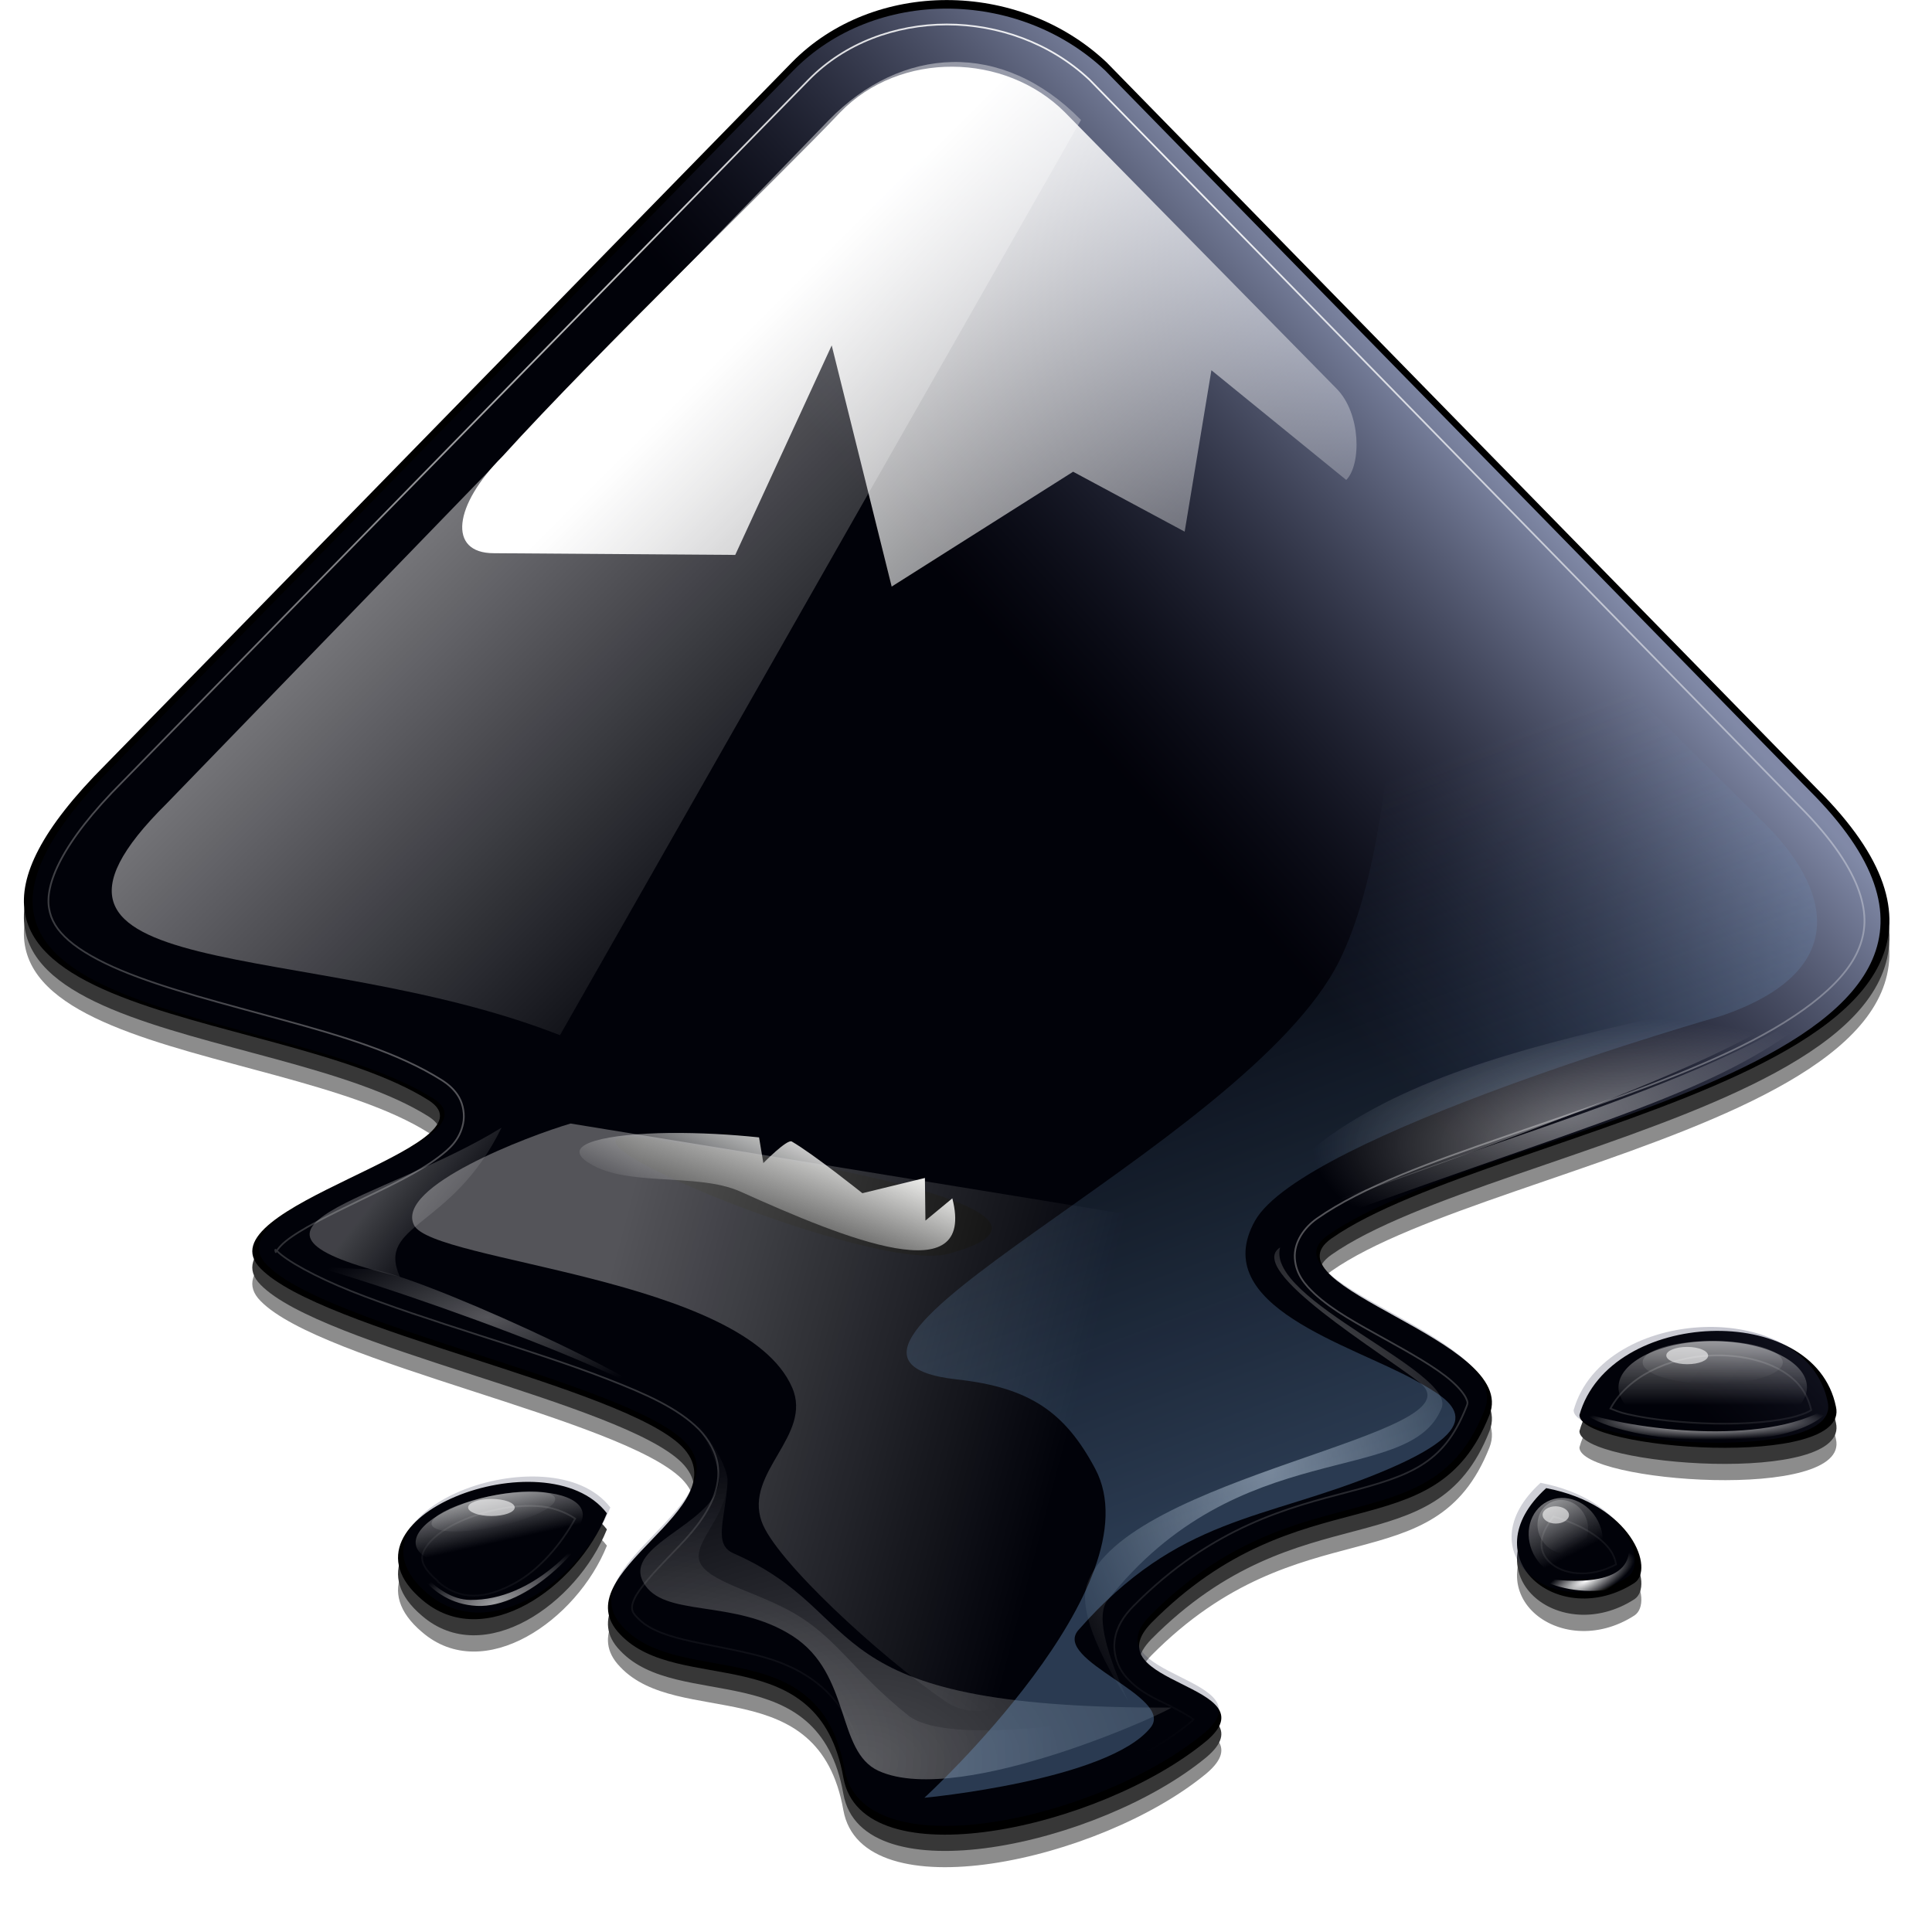 <svg id="Layer_1" xmlns="http://www.w3.org/2000/svg" xmlns:xlink="http://www.w3.org/1999/xlink" viewBox="0 0 1096.5 1124.2" enable-background="new 0 0 1096.5 1124.2" width="50" height="50"><style>.st0{enable-background:new}.st1{opacity:.783}.st2{opacity:.576;enable-background:new}.st3{fill:none}.st4,.st5{opacity:.67;fill:url(#SVGID_1_);enable-background:new}.st5{opacity:.505;fill:url(#SVGID_2_)}.st6{fill:url(#SVGID_3_)}.st7,.st8{enable-background:new}.st7{fill:url(#SVGID_4_);opacity:.217}.st8{opacity:.276;filter:url(#l)}.st9{fill:url(#SVGID_5_)}.st10,.st11{enable-background:new}.st10{fill:url(#SVGID_6_);opacity:.453}.st11{opacity:.512;filter:url(#o)}.st12{fill:url(#SVGID_7_)}.st13,.st14{enable-background:new}.st13{fill:url(#SVGID_8_);opacity:.286}.st14{opacity:.621;filter:url(#r)}.st15{fill:url(#SVGID_9_)}.st16{filter:url(#t)}.st17{fill:url(#SVGID_10_)}.st18{opacity:.286;fill:url(#SVGID_11_);enable-background:new}.st19{fill:url(#SVGID_12_)}.st20{fill:url(#SVGID_13_)}.st21{fill:url(#SVGID_14_)}.st22{opacity:.286;fill:url(#SVGID_15_);enable-background:new}.st23{fill:url(#SVGID_16_)}.st24{opacity:.616;filter:url(#w);enable-background:new}.st25{fill:url(#SVGID_17_)}.st26{fill:none;stroke:url(#SVGID_18_);stroke-width:1.004}.st27{opacity:.325;filter:url(#A);enable-background:new}.st28{fill:url(#SVGID_19_)}.st29{fill:url(#SVGID_20_)}.st30{opacity:.478;filter:url(#D);enable-background:new}.st31{fill:url(#SVGID_21_)}.st32{opacity:.586;fill:#fff}.st32,.st33,.st34{enable-background:new}.st33{fill:url(#SVGID_22_);opacity:.251}.st34{opacity:.363;filter:url(#F)}.st35{fill:url(#SVGID_23_)}</style><filter color-interpolation-filters="sRGB" height="1.331" id="w" width="1.152" x="-.076" y="-.166"><feGaussianBlur stdDeviation=".665"/></filter><filter color-interpolation-filters="sRGB" height="1.946" id="t" width="1.14" x="-.07" y="-.473"><feGaussianBlur stdDeviation=".821"/></filter><filter color-interpolation-filters="sRGB" height="1.556" id="r" width="1.171" x="-.085" y="-.278"><feGaussianBlur stdDeviation=".565"/></filter><filter color-interpolation-filters="sRGB" height="1.351" id="o" width="1.149" x="-.074" y="-.175"><feGaussianBlur stdDeviation="2.12"/></filter><filter color-interpolation-filters="sRGB" height="1.228" id="l" width="1.156" x="-.078" y="-.114"><feGaussianBlur stdDeviation="1.958"/></filter><filter color-interpolation-filters="sRGB" id="F"><feGaussianBlur stdDeviation="2.77"/></filter><filter color-interpolation-filters="sRGB" id="D"><feGaussianBlur stdDeviation="1.241"/></filter><filter color-interpolation-filters="sRGB" height="1.245" id="A" width="1.165" x="-.083" y="-.122"><feGaussianBlur stdDeviation="3.687"/></filter><g transform="matrix(.997 0 0 .996 .22 -1.598)" class="st0"><g class="st1"><path d="M448 47.5L47.6 457.7C-104 609.3 145.8 596.7 236.2 654c41.8 27.2-134.1 62.2-98.2 98.2 35 36 210.9 69 245.9 104 35 36-71 73.9-36 109.8 34 36 115.7 1.9 130.2 83.6 10.7 60.3 149.7 30.1 211.9-21.4 38.9-33-67.1-33-32.1-69 87.5-88.4 165.2-39.9 197.3-121.5 17.5-43.7-132.2-74.8-92.3-103 95.3-67.1 445.2-101.1 283.8-262.4l-415-424.8C580.2-1.1 495.6-1.1 448 47.5zm459.7 790.2c0 20.4 158.4 32.1 149.7-4.9-12.6-62.1-132.2-57.3-149.7 4.9zM232.2 945.6c36 31.1 90.4-6.8 107.9-50.5-35-45.7-164.2 2.9-107.9 50.5zm656.1-65.1c-44.7 40.8 7.8 83.6 51.5 55.4 11.7-7.8-1-45.7-51.5-55.4z"/><path class="st2" d="M448 57L47.6 467.2c-151.6 151.6 98.2 139 188.6 196.3 41.8 27.2-134.1 62.2-98.2 98.2 35 36 210.9 69 245.9 104 35 36-71 73.9-36 109.8 34 36 115.7 1.9 130.2 83.6 10.7 60.3 149.7 30.1 211.9-21.4 38.9-33-67.1-33-32.1-69 87.5-88.4 165.2-39.9 197.3-121.5 17.5-43.7-132.2-74.8-92.3-103 95.3-67.1 445.2-101.1 283.8-262.4L631.7 57C580.2 8.4 495.6 8.4 448 57zm459.7 790.2c0 20.4 158.4 32.1 149.7-4.9-12.6-62.1-132.2-57.3-149.7 4.9zM232.2 955.1c36 31.1 90.4-6.8 107.9-50.5-35-45.7-164.2 2.9-107.9 50.5zM888.3 890c-44.7 40.8 7.8 83.6 51.5 55.4 11.7-7.8-1-45.7-51.5-55.4z"/></g><path d="M448 38.1L47.6 448.2c-151.6 151.6 98.2 139 188.6 196.3 41.8 27.2-134.1 62.2-98.2 98.2 35 36 210.9 69 245.9 104 35 36-71 73.9-36 109.8 34 36 115.7 1.9 130.2 83.6 10.7 60.3 149.7 30.1 211.9-21.4 38.9-33-67.1-33-32.1-69 87.5-88.4 165.2-39.9 197.3-121.5 17.5-43.7-132.2-74.8-92.3-103 95.3-67.1 445.2-101.1 283.8-262.4L631.7 38c-51.5-48.5-136.1-48.5-183.7.1zm459.7 790.2c0 20.4 158.4 32.1 149.7-4.9-12.6-62.2-132.2-57.3-149.7 4.9zM232.2 936.2c36 31.1 90.4-6.8 107.9-50.5-35-45.8-164.2 2.8-107.9 50.5zM888.3 871c-44.7 40.8 7.8 83.6 51.5 55.4 11.7-7.7-1-45.7-51.5-55.4z"/><path id="H" class="st3" d="M448 38.1L47.6 448.2c-151.6 151.6 98.2 139 188.6 196.3 41.8 27.2-134.1 62.2-98.2 98.2 35 36 210.9 69 245.9 104 35 36-71 73.9-36 109.8 34 36 115.7 1.9 130.2 83.6 10.7 60.3 149.7 30.1 211.9-21.4 38.9-33-67.1-33-32.1-69 87.5-88.4 165.2-39.9 197.3-121.5 17.5-43.7-132.2-74.8-92.3-103 95.3-67.1 445.2-101.1 283.8-262.4L631.7 38c-51.5-48.5-136.1-48.5-183.7.1zm459.7 790.2c0 20.4 158.4 32.1 149.7-4.9-12.6-62.2-132.2-57.3-149.7 4.9zM232.2 936.2c36 31.1 90.4-6.8 107.9-50.5-35-45.8-164.2 2.8-107.9 50.5zM888.3 871c-44.7 40.8 7.8 83.6 51.5 55.4 11.7-7.7-1-45.7-51.5-55.4z"/><linearGradient id="SVGID_1_" gradientUnits="userSpaceOnUse" x1="753.624" y1="1642.999" x2="731.505" y2="1622.999" gradientTransform="matrix(9.595 0 0 -9.592 -6338.278 16066.703)"><stop offset="0" stop-color="#c0cdf9"/><stop offset="1" stop-color="#07092d" stop-opacity=".288"/></linearGradient><path class="st4" d="M448.9 42.8L52.2 449.1C-97.9 599.3 149.5 586.7 239 643.5c41.4 27-132.9 61.6-97.2 97.2 34.7 35.6 208.9 68.4 243.6 103 34.7 35.6-70.3 73.2-35.6 108.8 33.7 35.6 114.6 1.9 129 82.8 10.6 59.7 148.3 29.8 209.9-21.2 38.5-32.7-66.4-32.7-31.8-68.4 86.6-87.6 163.7-39.5 195.4-120.3 17.3-43.3-130.9-74.1-91.5-102.1 94.4-66.4 441-100.1 281.1-259.9l-411-420.6c-51.1-48.2-134.8-48.2-182 0zm-95.3 622.9c8.7 0 296.5 38.5 185.8 68.4-42.4 11.5-236.8-68.4-185.8-68.4zm550.7 159.8c0 20.2 156.9 31.8 148.3-4.8-12.5-61.6-131-56.8-148.3 4.8zM235.2 932.4c35.6 30.8 89.5-6.7 106.9-50.1-34.7-45.2-162.8 2.9-106.9 50.1zM885 867.9c-44.3 40.4 7.7 82.8 51 54.9 11.6-7.8-.9-45.3-51-54.9z"/><linearGradient id="SVGID_2_" gradientUnits="userSpaceOnUse" x1="689.457" y1="1649.639" x2="714.687" y2="1624.409" gradientTransform="matrix(9.686 0 0 -9.683 -6413.005 16207.014)"><stop offset="0" stop-color="#fff"/><stop offset="1" stop-color="#fff" stop-opacity="0"/></linearGradient><path class="st5" d="M83.2 471c-108.9 107.9 82.4 77.5 229.5 135.4L616.8 71.7c-46.1-47.1-105-43.2-147.1 0L83.2 471z"/><linearGradient id="SVGID_3_" gradientUnits="userSpaceOnUse" x1="706.25" y1="1654.245" x2="736.25" y2="1624.245" gradientTransform="matrix(9.686 0 0 -9.683 -6413.005 16207.014)"><stop offset="0" stop-color="#fff"/><stop offset="1" stop-color="#fff" stop-opacity="0"/></linearGradient><path class="st6" d="M607.4 67.2l158.4 161.3c14.6 14.6 14.6 44.7 5.8 53.5l-78.7-64.1-15.6 94.3-65.1-35-105.9 67.1-35-140.9L415 325.8l-140.9-1c-27.2 0-23.3-28.2 4.9-56.4 55.4-61.2 163.3-165.2 197.3-201.2 34.9-36 96.1-35 131.1 0z"/><radialGradient id="SVGID_4_" cx="751.027" cy="1499.38" r="30.6" gradientTransform="matrix(8.055 0 0 -5.39 -5689.886 9107.176)" gradientUnits="userSpaceOnUse"><stop offset="0" stop-color="#fff"/><stop offset="1" stop-color="#fff" stop-opacity="0"/></radialGradient><path class="st7" d="M390 829.4s17.2 26.3 15.4 38.6c-3.4 24.2-55.7 36.3-44.1 57.9 11.4 21.3 52.6 9.2 87.2 31.5 34.4 22.2 25.2 67.4 50.2 78.8 48.8 22.2 177-38.3 170.5-37-6.4 1.3-126.5 26.2-153.5 4.4-30.8-24.9-39.7-42.4-62.4-57.1-21.3-13.8-51.2-19.5-58.2-30.8s14-25.9 15.4-47.7c.9-13.1-20.5-38.6-20.5-38.6z"/><g class="st8"><radialGradient id="SVGID_5_" cx="792.519" cy="1464.667" r="30.6" gradientTransform="matrix(10.277 0 0 -6.877 -7655.078 11104.272)" gradientUnits="userSpaceOnUse"><stop offset="0" stop-color="#fff"/><stop offset="1" stop-color="#fff" stop-opacity="0"/></radialGradient><path class="st9" d="M390 829.4s17.2 26.3 15.4 38.6c-3.4 24.2-55.7 36.3-44.1 57.9 11.4 21.3 52.6 9.2 87.2 31.5 34.4 22.2 25.2 67.4 50.2 78.8 48.8 22.2 177-38.3 170.5-37-212.8.8-173.1-54-255.2-90.1-11.9-5.2-5-19.4-3.5-41.2.9-13-20.5-38.5-20.5-38.5z"/></g><radialGradient id="SVGID_6_" cx="778.588" cy="1812.487" r="34.25" gradientTransform="matrix(5.13 0 0 -2.171 -3103.88 4584.774)" gradientUnits="userSpaceOnUse"><stop offset="0" stop-color="#fff"/><stop offset="1" stop-color="#fff" stop-opacity="0"/></radialGradient><path class="st10" d="M751.6 717.5c191-70.3 252.4-79.9 315.3-142.9-72.9 61.5-227 94.5-352.6 149.3l37.3-6.4z"/><g class="st11"><radialGradient id="SVGID_7_" cx="785.863" cy="1798.854" r="34.25" gradientTransform="matrix(5.13 0 0 -2.171 -3103.88 4575.764)" gradientUnits="userSpaceOnUse"><stop offset="0" stop-color="#fff"/><stop offset="1" stop-color="#fff" stop-opacity="0"/></radialGradient><path class="st12" d="M751.6 708.4C1066.2 597 1013 597.6 1066.9 565.6 966.9 603.9 780 608 714.3 714.9l37.3-6.5z"/></g><linearGradient id="SVGID_8_" gradientUnits="userSpaceOnUse" x1="798.267" y1="1563.178" x2="798.392" y2="1556.866" gradientTransform="matrix(5.13 0 0 -5.129 -3110.314 8795.08)"><stop offset="0" stop-color="#fff"/><stop offset="1" stop-color="#fff" stop-opacity="0"/></linearGradient><path class="st13" d="M1026.4 797.6c0 6.9-18.3 12.5-40.9 12.5s-40.9-5.6-40.9-12.6S963 785 985.5 785c22.6 0 40.9 5.6 40.9 12.6z"/><g class="st14"><linearGradient id="SVGID_9_" gradientUnits="userSpaceOnUse" x1="845.613" y1="1475.272" x2="845.613" y2="1470.822" gradientTransform="matrix(6.908 0 0 -11.047 -4855.882 17070.723)"><stop offset="0" stop-color="#fff"/><stop offset="1" stop-color="#fff" stop-opacity="0"/></linearGradient><path class="st15" d="M1040.5 812.1c0 14.9-24.6 27-55 27s-55-12.1-55-27 24.6-27 55-27 55 12 55 27z"/></g><g class="st16"><radialGradient id="SVGID_10_" cx="796.619" cy="2495.754" r="14.093" gradientTransform="matrix(5.13 0 0 -.758 -3103.88 2723.884)" gradientUnits="userSpaceOnUse"><stop offset="0" stop-color="#fff"/><stop offset="1" stop-color="#fff" stop-opacity="0"/></radialGradient><path class="st17" d="M910.6 827.1C930 845 1038 854.2 1055.7 822c-34.7 24.5-111.8 15.9-145.1 5.1z"/></g><linearGradient id="SVGID_11_" gradientUnits="userSpaceOnUse" x1="773.805" y1="1628.624" x2="773.93" y2="1622.312" gradientTransform="matrix(1.978 -1.003 -2.319 -4.574 3135.377 9102.234)"><stop offset="0" stop-color="#fff"/><stop offset="1" stop-color="#fff" stop-opacity="0"/></linearGradient><path class="st18" d="M910.9 887c4 7.8 1.4 17.1-5.7 20.7-7.1 3.6-16.1.2-20.1-7.6s-1.4-17.1 5.7-20.7c7.2-3.7 16.2-.3 20.1 7.6z"/><g class="st14"><linearGradient id="SVGID_12_" gradientUnits="userSpaceOnUse" x1="827.447" y1="1505.658" x2="827.447" y2="1501.208" gradientTransform="matrix(2.664 -1.351 -4.995 -9.853 6199.692 16818.2)"><stop offset="0" stop-color="#fff"/><stop offset="1" stop-color="#fff" stop-opacity="0"/></linearGradient><path class="st19" d="M918.6 890.4c5.9 11.7 2.3 25.4-8.1 30.7-10.4 5.3-23.7.1-29.6-11.6-5.9-11.7-2.3-25.4 8.1-30.7 10.4-5.3 23.7-.1 29.6 11.6z"/></g><g class="st16"><radialGradient id="SVGID_13_" cx="772.157" cy="2938.691" r="14.094" gradientTransform="matrix(1.978 -1.003 -.343 -.676 392.324 3686.019)" gradientUnits="userSpaceOnUse"><stop offset="0" stop-color="#fff"/><stop offset="1" stop-color="#fff" stop-opacity="0"/></radialGradient><path class="st20" d="M884.1 923.2c15.6 12.2 74.3 13.8 52-21.7 5.8 27.8-34.3 24.8-52 21.7z"/></g><radialGradient id="SVGID_14_" cx="657.8" cy="1808.476" r="22.75" gradientTransform="matrix(5.13 0 0 -2.088 -3103.88 4547.263)" gradientUnits="userSpaceOnUse"><stop offset="0" stop-color="#fff" stop-opacity=".33"/><stop offset="1" stop-color="#fff" stop-opacity="0"/></radialGradient><path class="st21" d="M159.6 739.3c0-3.2 200 60.9 234.2 95.2-28.2-27.5-170.7-90.7-192.4-91.4-21.7-.6-39.2-2.5-41.8-3.8z"/><linearGradient id="SVGID_15_" gradientUnits="userSpaceOnUse" x1="845.471" y1="1672.415" x2="845.596" y2="1666.103" gradientTransform="matrix(4.51 -.99 -1.199 -3.569 -1538.182 7677.444)"><stop offset="0" stop-color="#fff"/><stop offset="1" stop-color="#fff" stop-opacity="0"/></linearGradient><path class="st22" d="M309.8 876.7c1.6 4.8-13.1 12.3-33 16.6s-37.2 4-38.9-.8 13.1-12.3 33-16.6 37.3-4 38.9.8z"/><g class="st14"><linearGradient id="SVGID_16_" gradientUnits="userSpaceOnUse" x1="880.671" y1="1525.99" x2="880.671" y2="1521.54" gradientTransform="matrix(6.072 -1.333 -2.583 -7.688 -1137.49 13773.514)"><stop offset="0" stop-color="#fff"/><stop offset="1" stop-color="#fff" stop-opacity="0"/></linearGradient><path class="st23" d="M325.6 884.1c3.5 10.4-15.3 23.6-42 29.4s-51.2 2.2-54.7-8.2c-3.5-10.4 15.3-23.6 42-29.4s51.2-2.2 54.7 8.2z"/></g><g class="st24"><radialGradient id="SVGID_17_" cx="733.409" cy="1812.861" r="10.469" gradientTransform="matrix(6.08 -1.685 -.63 -2.274 -3042.794 6296.068)" gradientUnits="userSpaceOnUse"><stop offset="0" stop-color="#fff"/><stop offset="1" stop-color="#fff" stop-opacity="0"/></radialGradient><path class="st25" d="M223.6 909.2s10.8 29.1 40.5 30.6c30.1 1.5 64.4-36.1 67.2-49.5-5.1 11.6-33.9 46.5-71.1 46-21-.3-36.6-27.1-36.6-27.1z"/></g><radialGradient id="SVGID_18_" cx="763.461" cy="1625.523" r="54.783" gradientTransform="matrix(16.681 0 0 -16.413 -12148.69 26809.488)" gradientUnits="userSpaceOnUse"><stop offset="0" stop-color="#fff"/><stop offset="1" stop-color="#fff" stop-opacity="0"/></radialGradient><path xlink:href="#H" class="st26" d="M538.5 15.9c-30.1 0-59.6 10.9-80.5 32.2l-400.4 410c-36.6 36.6-45.4 60.6-43.1 74.1C15.6 539 19 544.9 26 551c7.1 6.2 17.8 12.2 30.7 17.6 25.8 10.8 60.4 19.5 94.5 28.9 34 9.3 67.4 19.2 92.6 35.2 3.9 2.5 7.5 5.6 10 10s3.4 10.3 2.4 15.2c-2 9.8-8.1 15-14.3 19.7-12.4 9.4-29.4 17.2-46.5 25.5s-34.3 16.7-42.8 23.7c-4.3 3.5-5.8 6.6-5.8 6.4.1-.2-1.1-2.7.9-.6 5.4 5.5 22.1 14.9 43.4 23.4s47.4 17 73.8 25.5 53.1 17 75.6 25.8c22.6 8.8 41 17 53.2 29.2 6 6.2 10.3 14 11.2 21.9.9 7.9-1.2 15.3-4.2 21.6-6 12.5-15.7 22-24.6 31.3-8.9 9.2-16.9 18.1-19.8 24-1.4 3-1.7 4.9-1.5 6.1.1 1.2.3 2.4 3 5.2l.3.3c11.6 12.3 36.8 14 65.3 20.7 14.2 3.3 29.1 8.4 41.9 19.4 12.8 11.1 22.4 27.9 26.4 50.7 1.7 9.7 6.8 14.4 19.1 18.2s31 4.5 51.6 1.5c41.2-6 90-26.2 118.2-49.5 1.7-1.5 1.3-1.1 1.8-1.8-1.9-1.4-6.3-4.2-13.7-7.9-8.7-4.3-18.9-8.4-26.7-18.2-3.9-4.9-6.6-12.7-5.5-20.4 1.1-7.6 5.3-14 10.9-19.7 46.1-46.7 91.6-57.8 125.8-66.8 17.1-4.5 31.4-8.7 42.2-15.5 10.8-6.8 19.3-16.2 26.4-34.3.8-2 .8-2.5-.3-4.9-1.1-2.3-3.9-6-8.5-10-9.1-8-24.4-16.5-39.5-24.9-15.1-8.4-29.7-16.2-40.4-26.1-5.3-5-10.9-11.2-11.5-20.7-.6-9.5 5.6-18 12.8-23.1 26.7-18.8 67-33.1 110.9-48.3 43.8-15.2 91-30.9 129.4-48.9 38.4-18 66.6-38.7 75.6-59.5 4.5-10.4 5.3-21 .6-34.6-4.7-13.6-15.5-30.3-34.6-49.5L622 48.4l-.3-.3c-22.9-21.5-53.3-32.2-83.2-32.2zM985 793.5c-25.6.9-49.2 12.6-59.2 31 2.9 1.1 5.4 2.3 10 3.3 13.4 3.1 32 5.1 50.4 5.5 18.4.4 36.8-1.1 48-4.3 4.9-1.4 7.5-2.7 8.8-3.6-2.5-10.6-8.4-18.1-18.5-23.7-10.5-5.8-24.9-8.8-39.5-8.2zm-685.3 88c-20.3-1.4-45.8 6.7-58.3 16.7-6.2 5-8.9 9.7-9.1 12.8-.2 3.1.8 7.2 9.1 14.3v.3c13.2 11.4 28 10.2 45 .9 14.2-7.8 26.8-22.4 35.2-37.7-6.5-4.3-14.1-6.8-21.9-7.3zm592.9 6.1c-4.4 5.5-6.7 10.7-7 14.3-.4 5 1 8.8 4.9 12.5 7.2 6.8 22.7 9.7 38.6 1.2-.5-3-1.6-5.8-3.3-8.2-4.9-7.2-16.3-14.9-33.2-19.8z"/><g><g class="st27"><linearGradient id="SVGID_19_" gradientUnits="userSpaceOnUse" x1="650.417" y1="1573.592" x2="708.417" y2="1558.256" gradientTransform="matrix(4.73 0 0 -4.728 -2745.485 8224.994)"><stop offset="0" stop-color="#fff"/><stop offset="1" stop-color="#fff" stop-opacity="0"/></linearGradient><path class="st28" d="M318.9 658c-24.2 7.1-102.5 36.7-91.4 59.3 10.7 21.7 192.7 30.4 220.7 94.9 12.2 28.1-28 49.4-17.8 78.3 7.8 22.3 68.4 78.3 106.7 104.7 30.1 20.8 69.5-16.7 53.5-47.8-25.6-49.5 87.5-110.1 138.8-137.6 29.9-16.1-61.7-94.9-61.7-94.9L318.9 658z"/></g><linearGradient id="SVGID_20_" gradientUnits="userSpaceOnUse" x1="708.637" y1="1605.906" x2="705.456" y2="1598.617" gradientTransform="matrix(9.686 0 0 -9.683 -6413.005 16207.014)"><stop offset="0" stop-color="#eeeeec"/><stop offset="1" stop-color="#eeeeec" stop-opacity="0"/></linearGradient><path class="st29" d="M327.9 679.9c21.7 15.9 64.5 6.3 90.2 17.9 61.7 27.8 137.6 58.8 123.6 3.9l-15.7 13-.3-24.9-36.5 8.9S460.9 676 448 668.5c-2.7-1.6-16.6 12.6-16.6 12.6l-2.5-15c-17.2-1.8-34.4-2.7-51.7-2.6-37.6.4-63.1 6.3-49.3 16.4z"/><g class="st30"><radialGradient id="SVGID_21_" cx="785.736" cy="1483.588" r="22.466" gradientTransform="matrix(6.393 0 0 -8.121 -4297.036 12908.758)" gradientUnits="userSpaceOnUse"><stop offset="0" stop-color="#fff"/><stop offset="1" stop-color="#fff" stop-opacity="0"/></radialGradient><path class="st31" d="M733 730.4c-8.4 30.7 102.6 72.5 94.3 93.7C809 870.8 708.8 839 632.1 936.8c-11 14 15.4 64.1 11.9 58.1-3.6-5.9-30.7-47.3-23.7-67.6 21.8-63.8 232.6-87.6 194-118.1-22.2-17.4-102-65.8-81.3-78.8z"/></g></g><path class="st32" d="M982.8 793.6c0 2.8-5.4 5-12.2 5s-12.2-2.3-12.2-5.1 5.4-5 12.2-5 12.2 2.3 12.2 5.1zm-81.2 93.1c0 2.8-3.5 5-7.7 5-4.3 0-7.7-2.3-7.7-5.1s3.5-5 7.7-5c4.2.1 7.7 2.3 7.7 5.1zm-615.3-4.4c0 2.8-6.1 5-13.6 5s-13.6-2.3-13.6-5c0-2.8 6.1-5 13.6-5s13.6 2.2 13.6 5z"/><linearGradient id="SVGID_22_" gradientUnits="userSpaceOnUse" x1="684.331" y1="1602.638" x2="688.787" y2="1599.097" gradientTransform="matrix(9.686 0 0 -9.683 -6413.005 16207.014)"><stop offset="0" stop-color="#fff"/><stop offset="1" stop-color="#fff" stop-opacity="0"/></linearGradient><path class="st33" d="M278.6 660.4c-69.5 43-177.6 58.6-59.3 87.2-14.1-31.4 30.5-27.9 59.3-87.2z"/><g class="st34"><linearGradient id="SVGID_23_" gradientUnits="userSpaceOnUse" x1="620.094" y1="1644.71" x2="592.982" y2="1717.71" gradientTransform="matrix(4.73 0 0 -4.728 -2127.702 8620.596)"><stop offset="0" stop-color="#729fcf"/><stop offset="1" stop-color="#729fcf" stop-opacity="0"/></linearGradient><path class="st35" d="M525.4 1051.9s107.2-10.1 132-41c14.5-18.1-57.7-39.2-42.1-57 58.6-66.7 107.9-63.9 175.8-91.9 68-27.9 42.9-41.6 20.9-53.9-37.6-21-121.4-43.4-93.7-93.2 27.9-50.2 272.2-119.8 272.2-119.8 74-25.3 64.7-71 28.5-109.2L800.7 268.8s10.8 205.9-33.2 294.3C713 672.2 423.2 794 544.4 807.5c42.7 4.7 63.2 19.3 80.7 52.2 35.9 67.7-99.7 192.2-99.7 192.2z"/></g></g></svg>